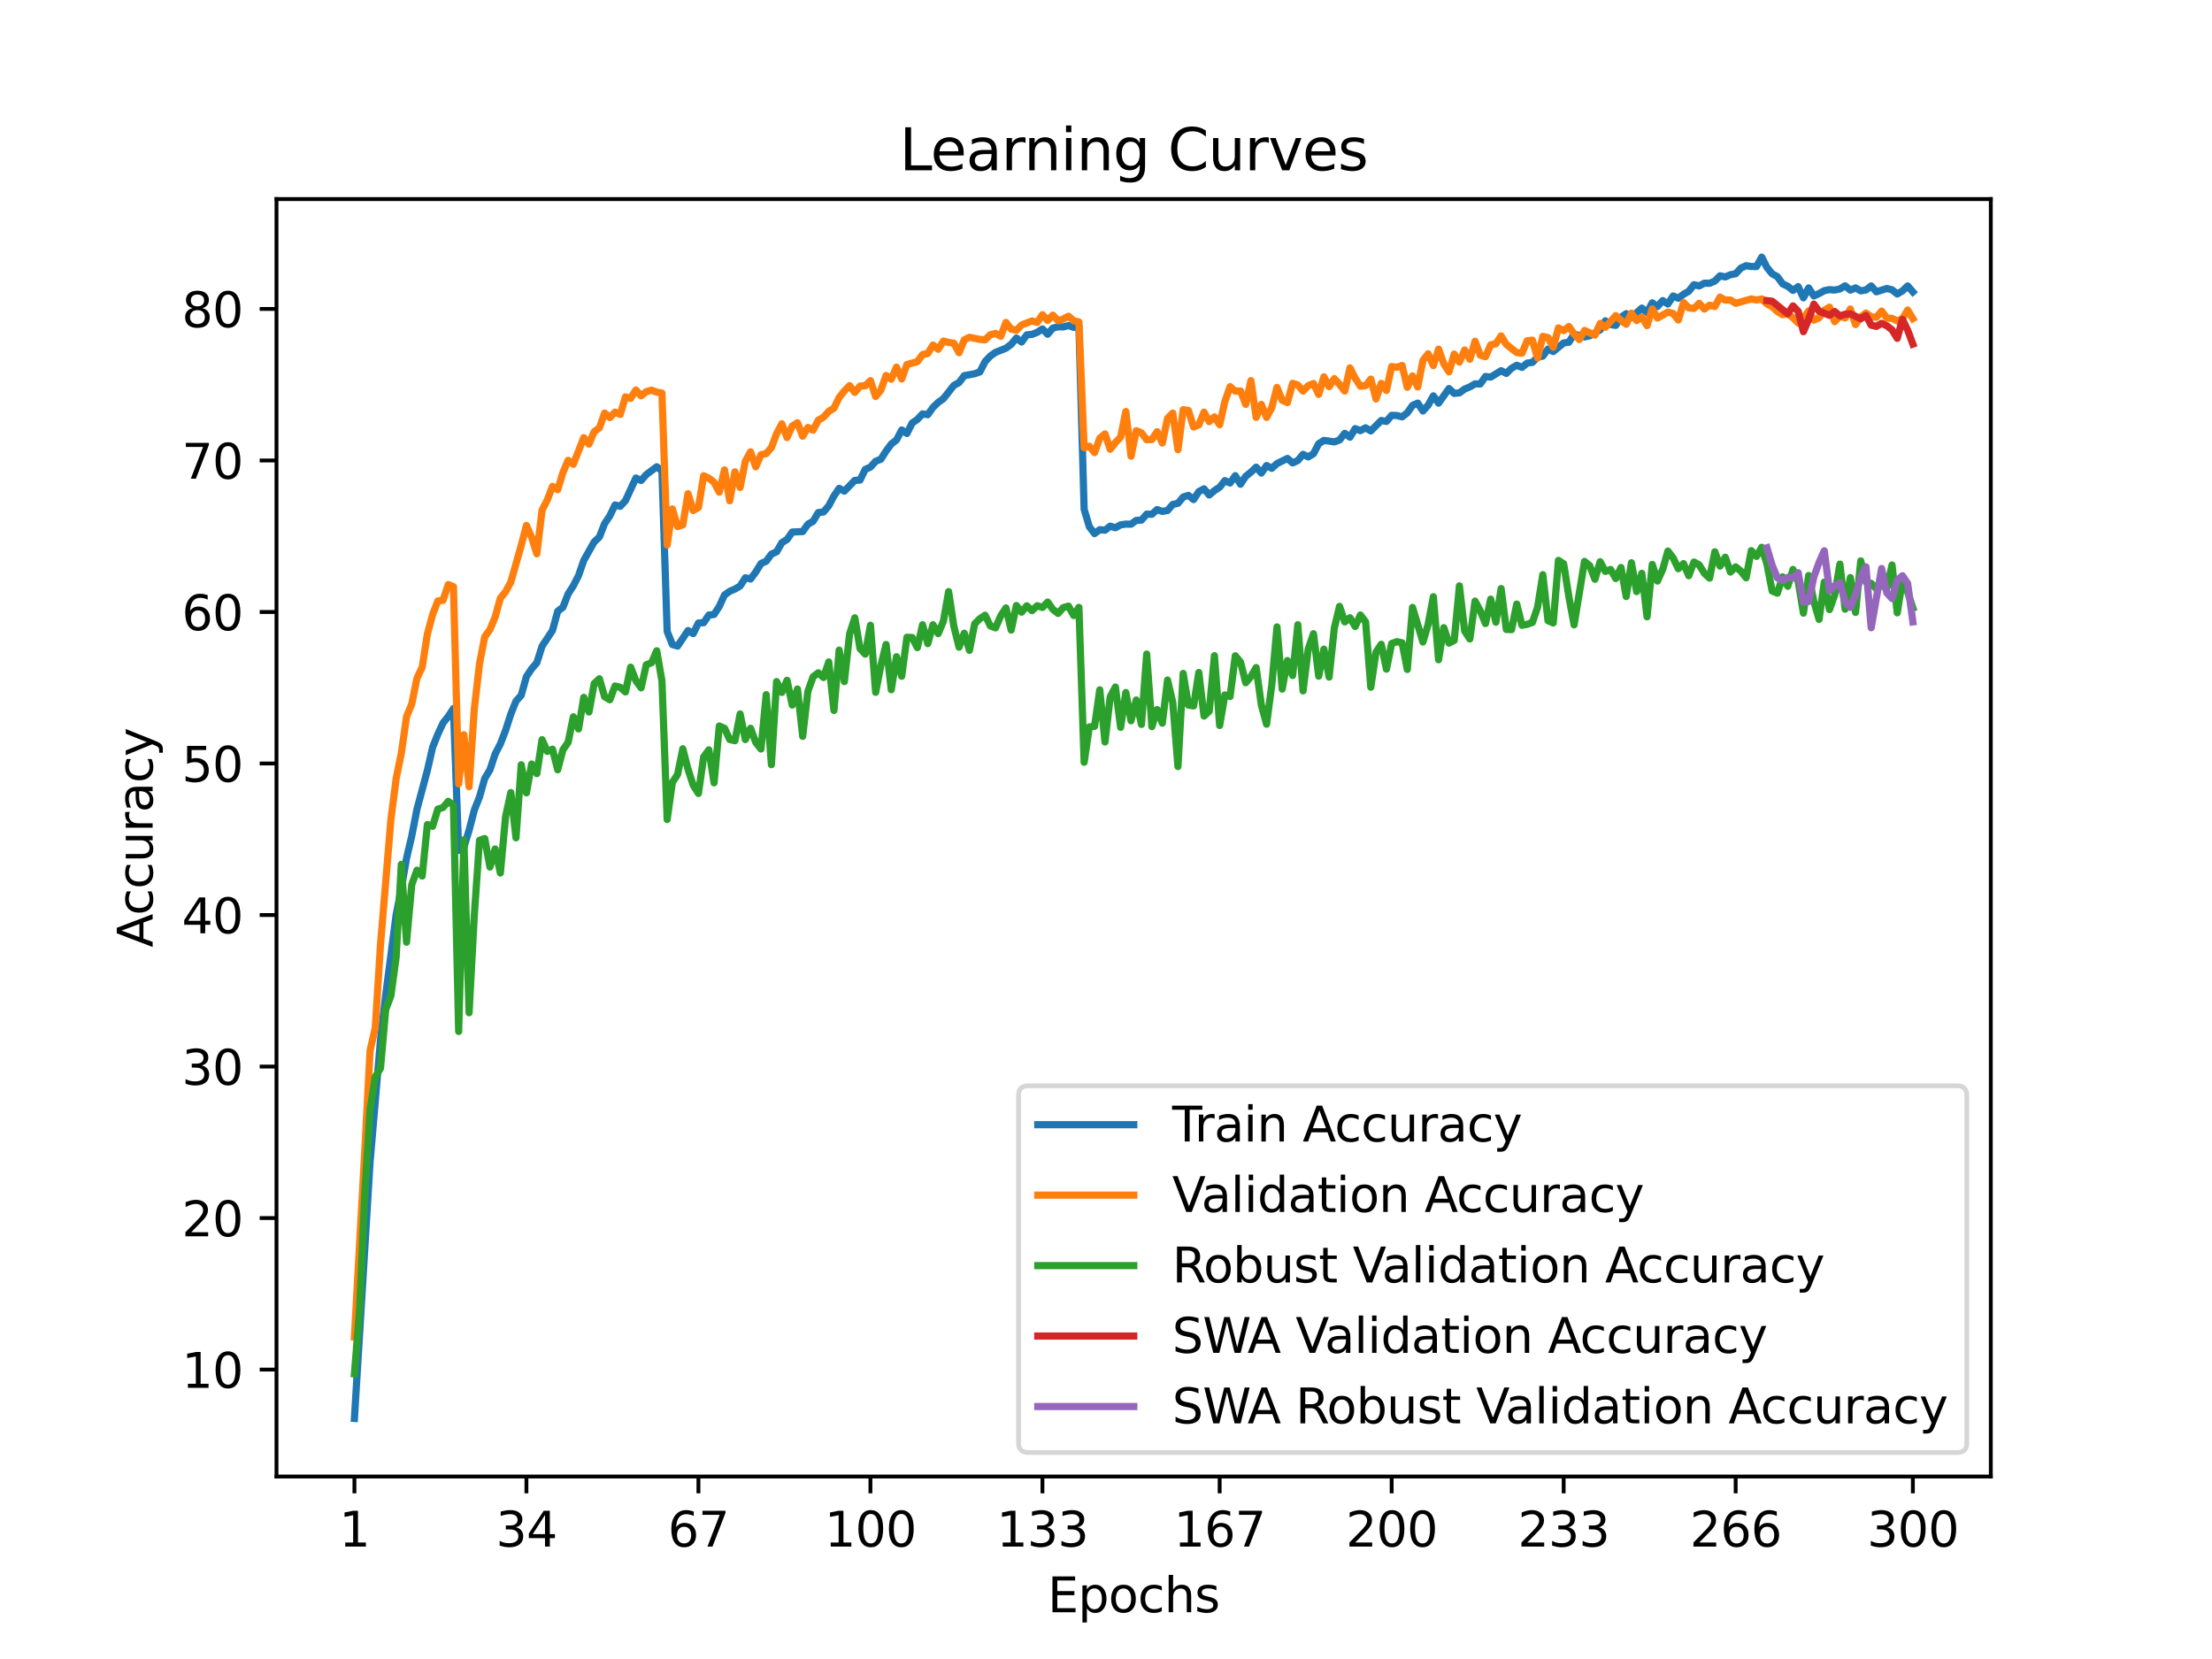 <?xml version="1.0" encoding="utf-8" standalone="no"?>
<!DOCTYPE svg PUBLIC "-//W3C//DTD SVG 1.1//EN"
  "http://www.w3.org/Graphics/SVG/1.1/DTD/svg11.dtd">
<svg xmlns:xlink="http://www.w3.org/1999/xlink" width="460.8pt" height="345.6pt" viewBox="0 0 460.8 345.6" xmlns="http://www.w3.org/2000/svg" version="1.1">
 <defs>
  <style type="text/css">*{stroke-linejoin: round; stroke-linecap: butt}</style>
 </defs>
 <g id="figure_1">
  <g id="patch_1">
   <path d="M 0 345.6 
L 460.8 345.6 
L 460.8 0 
L 0 0 
z
" style="fill: #ffffff"/>
  </g>
  <g id="axes_1">
   <g id="patch_2">
    <path d="M 57.6 307.584 
L 414.72 307.584 
L 414.72 41.472 
L 57.6 41.472 
z
" style="fill: #ffffff"/>
   </g>
   <g id="matplotlib.axis_1">
    <g id="xtick_1">
     <g id="line2d_1">
      <defs>
       <path id="m9f1d66fced" d="M 0 0 
L 0 3.5 
" style="stroke: #000000; stroke-width: 0.8"/>
      </defs>
      <g>
       <use xlink:href="#m9f1d66fced" x="73.833" y="307.584" style="stroke: #000000; stroke-width: 0.8"/>
      </g>
     </g>
     <g id="text_1">
      <!-- 1 -->
      <g transform="translate(70.651 322.182) scale(0.1 -0.1)">
       <defs>
        <path id="DejaVuSans-31" d="M 794 531 
L 1825 531 
L 1825 4091 
L 703 3866 
L 703 4441 
L 1819 4666 
L 2450 4666 
L 2450 531 
L 3481 531 
L 3481 0 
L 794 0 
L 794 531 
z
" transform="scale(0.016)"/>
       </defs>
       <use xlink:href="#DejaVuSans-31"/>
      </g>
     </g>
    </g>
    <g id="xtick_2">
     <g id="line2d_2">
      <g>
       <use xlink:href="#m9f1d66fced" x="109.664" y="307.584" style="stroke: #000000; stroke-width: 0.8"/>
      </g>
     </g>
     <g id="text_2">
      <!-- 34 -->
      <g transform="translate(103.302 322.182) scale(0.1 -0.1)">
       <defs>
        <path id="DejaVuSans-33" d="M 2597 2516 
Q 3050 2419 3304 2112 
Q 3559 1806 3559 1356 
Q 3559 666 3084 287 
Q 2609 -91 1734 -91 
Q 1441 -91 1130 -33 
Q 819 25 488 141 
L 488 750 
Q 750 597 1062 519 
Q 1375 441 1716 441 
Q 2309 441 2620 675 
Q 2931 909 2931 1356 
Q 2931 1769 2642 2001 
Q 2353 2234 1838 2234 
L 1294 2234 
L 1294 2753 
L 1863 2753 
Q 2328 2753 2575 2939 
Q 2822 3125 2822 3475 
Q 2822 3834 2567 4026 
Q 2313 4219 1838 4219 
Q 1578 4219 1281 4162 
Q 984 4106 628 3988 
L 628 4550 
Q 988 4650 1302 4700 
Q 1616 4750 1894 4750 
Q 2613 4750 3031 4423 
Q 3450 4097 3450 3541 
Q 3450 3153 3228 2886 
Q 3006 2619 2597 2516 
z
" transform="scale(0.016)"/>
        <path id="DejaVuSans-34" d="M 2419 4116 
L 825 1625 
L 2419 1625 
L 2419 4116 
z
M 2253 4666 
L 3047 4666 
L 3047 1625 
L 3713 1625 
L 3713 1100 
L 3047 1100 
L 3047 0 
L 2419 0 
L 2419 1100 
L 313 1100 
L 313 1709 
L 2253 4666 
z
" transform="scale(0.016)"/>
       </defs>
       <use xlink:href="#DejaVuSans-33"/>
       <use xlink:href="#DejaVuSans-34" x="63.623"/>
      </g>
     </g>
    </g>
    <g id="xtick_3">
     <g id="line2d_3">
      <g>
       <use xlink:href="#m9f1d66fced" x="145.496" y="307.584" style="stroke: #000000; stroke-width: 0.8"/>
      </g>
     </g>
     <g id="text_3">
      <!-- 67 -->
      <g transform="translate(139.133 322.182) scale(0.1 -0.1)">
       <defs>
        <path id="DejaVuSans-36" d="M 2113 2584 
Q 1688 2584 1439 2293 
Q 1191 2003 1191 1497 
Q 1191 994 1439 701 
Q 1688 409 2113 409 
Q 2538 409 2786 701 
Q 3034 994 3034 1497 
Q 3034 2003 2786 2293 
Q 2538 2584 2113 2584 
z
M 3366 4563 
L 3366 3988 
Q 3128 4100 2886 4159 
Q 2644 4219 2406 4219 
Q 1781 4219 1451 3797 
Q 1122 3375 1075 2522 
Q 1259 2794 1537 2939 
Q 1816 3084 2150 3084 
Q 2853 3084 3261 2657 
Q 3669 2231 3669 1497 
Q 3669 778 3244 343 
Q 2819 -91 2113 -91 
Q 1303 -91 875 529 
Q 447 1150 447 2328 
Q 447 3434 972 4092 
Q 1497 4750 2381 4750 
Q 2619 4750 2861 4703 
Q 3103 4656 3366 4563 
z
" transform="scale(0.016)"/>
        <path id="DejaVuSans-37" d="M 525 4666 
L 3525 4666 
L 3525 4397 
L 1831 0 
L 1172 0 
L 2766 4134 
L 525 4134 
L 525 4666 
z
" transform="scale(0.016)"/>
       </defs>
       <use xlink:href="#DejaVuSans-36"/>
       <use xlink:href="#DejaVuSans-37" x="63.623"/>
      </g>
     </g>
    </g>
    <g id="xtick_4">
     <g id="line2d_4">
      <g>
       <use xlink:href="#m9f1d66fced" x="181.327" y="307.584" style="stroke: #000000; stroke-width: 0.8"/>
      </g>
     </g>
     <g id="text_4">
      <!-- 100 -->
      <g transform="translate(171.783 322.182) scale(0.1 -0.1)">
       <defs>
        <path id="DejaVuSans-30" d="M 2034 4250 
Q 1547 4250 1301 3770 
Q 1056 3291 1056 2328 
Q 1056 1369 1301 889 
Q 1547 409 2034 409 
Q 2525 409 2770 889 
Q 3016 1369 3016 2328 
Q 3016 3291 2770 3770 
Q 2525 4250 2034 4250 
z
M 2034 4750 
Q 2819 4750 3233 4129 
Q 3647 3509 3647 2328 
Q 3647 1150 3233 529 
Q 2819 -91 2034 -91 
Q 1250 -91 836 529 
Q 422 1150 422 2328 
Q 422 3509 836 4129 
Q 1250 4750 2034 4750 
z
" transform="scale(0.016)"/>
       </defs>
       <use xlink:href="#DejaVuSans-31"/>
       <use xlink:href="#DejaVuSans-30" x="63.623"/>
       <use xlink:href="#DejaVuSans-30" x="127.246"/>
      </g>
     </g>
    </g>
    <g id="xtick_5">
     <g id="line2d_5">
      <g>
       <use xlink:href="#m9f1d66fced" x="217.158" y="307.584" style="stroke: #000000; stroke-width: 0.8"/>
      </g>
     </g>
     <g id="text_5">
      <!-- 133 -->
      <g transform="translate(207.615 322.182) scale(0.1 -0.1)">
       <use xlink:href="#DejaVuSans-31"/>
       <use xlink:href="#DejaVuSans-33" x="63.623"/>
       <use xlink:href="#DejaVuSans-33" x="127.246"/>
      </g>
     </g>
    </g>
    <g id="xtick_6">
     <g id="line2d_6">
      <g>
       <use xlink:href="#m9f1d66fced" x="254.076" y="307.584" style="stroke: #000000; stroke-width: 0.8"/>
      </g>
     </g>
     <g id="text_6">
      <!-- 167 -->
      <g transform="translate(244.532 322.182) scale(0.1 -0.1)">
       <use xlink:href="#DejaVuSans-31"/>
       <use xlink:href="#DejaVuSans-36" x="63.623"/>
       <use xlink:href="#DejaVuSans-37" x="127.246"/>
      </g>
     </g>
    </g>
    <g id="xtick_7">
     <g id="line2d_7">
      <g>
       <use xlink:href="#m9f1d66fced" x="289.907" y="307.584" style="stroke: #000000; stroke-width: 0.8"/>
      </g>
     </g>
     <g id="text_7">
      <!-- 200 -->
      <g transform="translate(280.363 322.182) scale(0.1 -0.1)">
       <defs>
        <path id="DejaVuSans-32" d="M 1228 531 
L 3431 531 
L 3431 0 
L 469 0 
L 469 531 
Q 828 903 1448 1529 
Q 2069 2156 2228 2338 
Q 2531 2678 2651 2914 
Q 2772 3150 2772 3378 
Q 2772 3750 2511 3984 
Q 2250 4219 1831 4219 
Q 1534 4219 1204 4116 
Q 875 4013 500 3803 
L 500 4441 
Q 881 4594 1212 4672 
Q 1544 4750 1819 4750 
Q 2544 4750 2975 4387 
Q 3406 4025 3406 3419 
Q 3406 3131 3298 2873 
Q 3191 2616 2906 2266 
Q 2828 2175 2409 1742 
Q 1991 1309 1228 531 
z
" transform="scale(0.016)"/>
       </defs>
       <use xlink:href="#DejaVuSans-32"/>
       <use xlink:href="#DejaVuSans-30" x="63.623"/>
       <use xlink:href="#DejaVuSans-30" x="127.246"/>
      </g>
     </g>
    </g>
    <g id="xtick_8">
     <g id="line2d_8">
      <g>
       <use xlink:href="#m9f1d66fced" x="325.739" y="307.584" style="stroke: #000000; stroke-width: 0.8"/>
      </g>
     </g>
     <g id="text_8">
      <!-- 233 -->
      <g transform="translate(316.195 322.182) scale(0.1 -0.1)">
       <use xlink:href="#DejaVuSans-32"/>
       <use xlink:href="#DejaVuSans-33" x="63.623"/>
       <use xlink:href="#DejaVuSans-33" x="127.246"/>
      </g>
     </g>
    </g>
    <g id="xtick_9">
     <g id="line2d_9">
      <g>
       <use xlink:href="#m9f1d66fced" x="361.57" y="307.584" style="stroke: #000000; stroke-width: 0.8"/>
      </g>
     </g>
     <g id="text_9">
      <!-- 266 -->
      <g transform="translate(352.026 322.182) scale(0.1 -0.1)">
       <use xlink:href="#DejaVuSans-32"/>
       <use xlink:href="#DejaVuSans-36" x="63.623"/>
       <use xlink:href="#DejaVuSans-36" x="127.246"/>
      </g>
     </g>
    </g>
    <g id="xtick_10">
     <g id="line2d_10">
      <g>
       <use xlink:href="#m9f1d66fced" x="398.487" y="307.584" style="stroke: #000000; stroke-width: 0.8"/>
      </g>
     </g>
     <g id="text_10">
      <!-- 300 -->
      <g transform="translate(388.944 322.182) scale(0.1 -0.1)">
       <use xlink:href="#DejaVuSans-33"/>
       <use xlink:href="#DejaVuSans-30" x="63.623"/>
       <use xlink:href="#DejaVuSans-30" x="127.246"/>
      </g>
     </g>
    </g>
    <g id="text_11">
     <!-- Epochs -->
     <g transform="translate(218.244 335.861) scale(0.1 -0.1)">
      <defs>
       <path id="DejaVuSans-45" d="M 628 4666 
L 3578 4666 
L 3578 4134 
L 1259 4134 
L 1259 2753 
L 3481 2753 
L 3481 2222 
L 1259 2222 
L 1259 531 
L 3634 531 
L 3634 0 
L 628 0 
L 628 4666 
z
" transform="scale(0.016)"/>
       <path id="DejaVuSans-70" d="M 1159 525 
L 1159 -1331 
L 581 -1331 
L 581 3500 
L 1159 3500 
L 1159 2969 
Q 1341 3281 1617 3432 
Q 1894 3584 2278 3584 
Q 2916 3584 3314 3078 
Q 3713 2572 3713 1747 
Q 3713 922 3314 415 
Q 2916 -91 2278 -91 
Q 1894 -91 1617 61 
Q 1341 213 1159 525 
z
M 3116 1747 
Q 3116 2381 2855 2742 
Q 2594 3103 2138 3103 
Q 1681 3103 1420 2742 
Q 1159 2381 1159 1747 
Q 1159 1113 1420 752 
Q 1681 391 2138 391 
Q 2594 391 2855 752 
Q 3116 1113 3116 1747 
z
" transform="scale(0.016)"/>
       <path id="DejaVuSans-6f" d="M 1959 3097 
Q 1497 3097 1228 2736 
Q 959 2375 959 1747 
Q 959 1119 1226 758 
Q 1494 397 1959 397 
Q 2419 397 2687 759 
Q 2956 1122 2956 1747 
Q 2956 2369 2687 2733 
Q 2419 3097 1959 3097 
z
M 1959 3584 
Q 2709 3584 3137 3096 
Q 3566 2609 3566 1747 
Q 3566 888 3137 398 
Q 2709 -91 1959 -91 
Q 1206 -91 779 398 
Q 353 888 353 1747 
Q 353 2609 779 3096 
Q 1206 3584 1959 3584 
z
" transform="scale(0.016)"/>
       <path id="DejaVuSans-63" d="M 3122 3366 
L 3122 2828 
Q 2878 2963 2633 3030 
Q 2388 3097 2138 3097 
Q 1578 3097 1268 2742 
Q 959 2388 959 1747 
Q 959 1106 1268 751 
Q 1578 397 2138 397 
Q 2388 397 2633 464 
Q 2878 531 3122 666 
L 3122 134 
Q 2881 22 2623 -34 
Q 2366 -91 2075 -91 
Q 1284 -91 818 406 
Q 353 903 353 1747 
Q 353 2603 823 3093 
Q 1294 3584 2113 3584 
Q 2378 3584 2631 3529 
Q 2884 3475 3122 3366 
z
" transform="scale(0.016)"/>
       <path id="DejaVuSans-68" d="M 3513 2113 
L 3513 0 
L 2938 0 
L 2938 2094 
Q 2938 2591 2744 2837 
Q 2550 3084 2163 3084 
Q 1697 3084 1428 2787 
Q 1159 2491 1159 1978 
L 1159 0 
L 581 0 
L 581 4863 
L 1159 4863 
L 1159 2956 
Q 1366 3272 1645 3428 
Q 1925 3584 2291 3584 
Q 2894 3584 3203 3211 
Q 3513 2838 3513 2113 
z
" transform="scale(0.016)"/>
       <path id="DejaVuSans-73" d="M 2834 3397 
L 2834 2853 
Q 2591 2978 2328 3040 
Q 2066 3103 1784 3103 
Q 1356 3103 1142 2972 
Q 928 2841 928 2578 
Q 928 2378 1081 2264 
Q 1234 2150 1697 2047 
L 1894 2003 
Q 2506 1872 2764 1633 
Q 3022 1394 3022 966 
Q 3022 478 2636 193 
Q 2250 -91 1575 -91 
Q 1294 -91 989 -36 
Q 684 19 347 128 
L 347 722 
Q 666 556 975 473 
Q 1284 391 1588 391 
Q 1994 391 2212 530 
Q 2431 669 2431 922 
Q 2431 1156 2273 1281 
Q 2116 1406 1581 1522 
L 1381 1569 
Q 847 1681 609 1914 
Q 372 2147 372 2553 
Q 372 3047 722 3315 
Q 1072 3584 1716 3584 
Q 2034 3584 2315 3537 
Q 2597 3491 2834 3397 
z
" transform="scale(0.016)"/>
      </defs>
      <use xlink:href="#DejaVuSans-45"/>
      <use xlink:href="#DejaVuSans-70" x="63.184"/>
      <use xlink:href="#DejaVuSans-6f" x="126.66"/>
      <use xlink:href="#DejaVuSans-63" x="187.842"/>
      <use xlink:href="#DejaVuSans-68" x="242.822"/>
      <use xlink:href="#DejaVuSans-73" x="306.201"/>
     </g>
    </g>
   </g>
   <g id="matplotlib.axis_2">
    <g id="ytick_1">
     <g id="line2d_11">
      <defs>
       <path id="m2945e11fb6" d="M 0 0 
L -3.5 0 
" style="stroke: #000000; stroke-width: 0.8"/>
      </defs>
      <g>
       <use xlink:href="#m2945e11fb6" x="57.6" y="285.31" style="stroke: #000000; stroke-width: 0.8"/>
      </g>
     </g>
     <g id="text_12">
      <!-- 10 -->
      <g transform="translate(37.875 289.109) scale(0.1 -0.1)">
       <use xlink:href="#DejaVuSans-31"/>
       <use xlink:href="#DejaVuSans-30" x="63.623"/>
      </g>
     </g>
    </g>
    <g id="ytick_2">
     <g id="line2d_12">
      <g>
       <use xlink:href="#m2945e11fb6" x="57.6" y="253.746" style="stroke: #000000; stroke-width: 0.8"/>
      </g>
     </g>
     <g id="text_13">
      <!-- 20 -->
      <g transform="translate(37.875 257.545) scale(0.1 -0.1)">
       <use xlink:href="#DejaVuSans-32"/>
       <use xlink:href="#DejaVuSans-30" x="63.623"/>
      </g>
     </g>
    </g>
    <g id="ytick_3">
     <g id="line2d_13">
      <g>
       <use xlink:href="#m2945e11fb6" x="57.6" y="222.181" style="stroke: #000000; stroke-width: 0.8"/>
      </g>
     </g>
     <g id="text_14">
      <!-- 30 -->
      <g transform="translate(37.875 225.981) scale(0.1 -0.1)">
       <use xlink:href="#DejaVuSans-33"/>
       <use xlink:href="#DejaVuSans-30" x="63.623"/>
      </g>
     </g>
    </g>
    <g id="ytick_4">
     <g id="line2d_14">
      <g>
       <use xlink:href="#m2945e11fb6" x="57.6" y="190.617" style="stroke: #000000; stroke-width: 0.8"/>
      </g>
     </g>
     <g id="text_15">
      <!-- 40 -->
      <g transform="translate(37.875 194.416) scale(0.1 -0.1)">
       <use xlink:href="#DejaVuSans-34"/>
       <use xlink:href="#DejaVuSans-30" x="63.623"/>
      </g>
     </g>
    </g>
    <g id="ytick_5">
     <g id="line2d_15">
      <g>
       <use xlink:href="#m2945e11fb6" x="57.6" y="159.053" style="stroke: #000000; stroke-width: 0.8"/>
      </g>
     </g>
     <g id="text_16">
      <!-- 50 -->
      <g transform="translate(37.875 162.852) scale(0.1 -0.1)">
       <defs>
        <path id="DejaVuSans-35" d="M 691 4666 
L 3169 4666 
L 3169 4134 
L 1269 4134 
L 1269 2991 
Q 1406 3038 1543 3061 
Q 1681 3084 1819 3084 
Q 2600 3084 3056 2656 
Q 3513 2228 3513 1497 
Q 3513 744 3044 326 
Q 2575 -91 1722 -91 
Q 1428 -91 1123 -41 
Q 819 9 494 109 
L 494 744 
Q 775 591 1075 516 
Q 1375 441 1709 441 
Q 2250 441 2565 725 
Q 2881 1009 2881 1497 
Q 2881 1984 2565 2268 
Q 2250 2553 1709 2553 
Q 1456 2553 1204 2497 
Q 953 2441 691 2322 
L 691 4666 
z
" transform="scale(0.016)"/>
       </defs>
       <use xlink:href="#DejaVuSans-35"/>
       <use xlink:href="#DejaVuSans-30" x="63.623"/>
      </g>
     </g>
    </g>
    <g id="ytick_6">
     <g id="line2d_16">
      <g>
       <use xlink:href="#m2945e11fb6" x="57.6" y="127.488" style="stroke: #000000; stroke-width: 0.8"/>
      </g>
     </g>
     <g id="text_17">
      <!-- 60 -->
      <g transform="translate(37.875 131.287) scale(0.1 -0.1)">
       <use xlink:href="#DejaVuSans-36"/>
       <use xlink:href="#DejaVuSans-30" x="63.623"/>
      </g>
     </g>
    </g>
    <g id="ytick_7">
     <g id="line2d_17">
      <g>
       <use xlink:href="#m2945e11fb6" x="57.6" y="95.924" style="stroke: #000000; stroke-width: 0.8"/>
      </g>
     </g>
     <g id="text_18">
      <!-- 70 -->
      <g transform="translate(37.875 99.723) scale(0.1 -0.1)">
       <use xlink:href="#DejaVuSans-37"/>
       <use xlink:href="#DejaVuSans-30" x="63.623"/>
      </g>
     </g>
    </g>
    <g id="ytick_8">
     <g id="line2d_18">
      <g>
       <use xlink:href="#m2945e11fb6" x="57.6" y="64.359" style="stroke: #000000; stroke-width: 0.8"/>
      </g>
     </g>
     <g id="text_19">
      <!-- 80 -->
      <g transform="translate(37.875 68.159) scale(0.1 -0.1)">
       <defs>
        <path id="DejaVuSans-38" d="M 2034 2216 
Q 1584 2216 1326 1975 
Q 1069 1734 1069 1313 
Q 1069 891 1326 650 
Q 1584 409 2034 409 
Q 2484 409 2743 651 
Q 3003 894 3003 1313 
Q 3003 1734 2745 1975 
Q 2488 2216 2034 2216 
z
M 1403 2484 
Q 997 2584 770 2862 
Q 544 3141 544 3541 
Q 544 4100 942 4425 
Q 1341 4750 2034 4750 
Q 2731 4750 3128 4425 
Q 3525 4100 3525 3541 
Q 3525 3141 3298 2862 
Q 3072 2584 2669 2484 
Q 3125 2378 3379 2068 
Q 3634 1759 3634 1313 
Q 3634 634 3220 271 
Q 2806 -91 2034 -91 
Q 1263 -91 848 271 
Q 434 634 434 1313 
Q 434 1759 690 2068 
Q 947 2378 1403 2484 
z
M 1172 3481 
Q 1172 3119 1398 2916 
Q 1625 2713 2034 2713 
Q 2441 2713 2670 2916 
Q 2900 3119 2900 3481 
Q 2900 3844 2670 4047 
Q 2441 4250 2034 4250 
Q 1625 4250 1398 4047 
Q 1172 3844 1172 3481 
z
" transform="scale(0.016)"/>
       </defs>
       <use xlink:href="#DejaVuSans-38"/>
       <use xlink:href="#DejaVuSans-30" x="63.623"/>
      </g>
     </g>
    </g>
    <g id="text_20">
     <!-- Accuracy -->
     <g transform="translate(31.795 197.356) rotate(-90) scale(0.1 -0.1)">
      <defs>
       <path id="DejaVuSans-41" d="M 2188 4044 
L 1331 1722 
L 3047 1722 
L 2188 4044 
z
M 1831 4666 
L 2547 4666 
L 4325 0 
L 3669 0 
L 3244 1197 
L 1141 1197 
L 716 0 
L 50 0 
L 1831 4666 
z
" transform="scale(0.016)"/>
       <path id="DejaVuSans-75" d="M 544 1381 
L 544 3500 
L 1119 3500 
L 1119 1403 
Q 1119 906 1312 657 
Q 1506 409 1894 409 
Q 2359 409 2629 706 
Q 2900 1003 2900 1516 
L 2900 3500 
L 3475 3500 
L 3475 0 
L 2900 0 
L 2900 538 
Q 2691 219 2414 64 
Q 2138 -91 1772 -91 
Q 1169 -91 856 284 
Q 544 659 544 1381 
z
M 1991 3584 
L 1991 3584 
z
" transform="scale(0.016)"/>
       <path id="DejaVuSans-72" d="M 2631 2963 
Q 2534 3019 2420 3045 
Q 2306 3072 2169 3072 
Q 1681 3072 1420 2755 
Q 1159 2438 1159 1844 
L 1159 0 
L 581 0 
L 581 3500 
L 1159 3500 
L 1159 2956 
Q 1341 3275 1631 3429 
Q 1922 3584 2338 3584 
Q 2397 3584 2469 3576 
Q 2541 3569 2628 3553 
L 2631 2963 
z
" transform="scale(0.016)"/>
       <path id="DejaVuSans-61" d="M 2194 1759 
Q 1497 1759 1228 1600 
Q 959 1441 959 1056 
Q 959 750 1161 570 
Q 1363 391 1709 391 
Q 2188 391 2477 730 
Q 2766 1069 2766 1631 
L 2766 1759 
L 2194 1759 
z
M 3341 1997 
L 3341 0 
L 2766 0 
L 2766 531 
Q 2569 213 2275 61 
Q 1981 -91 1556 -91 
Q 1019 -91 701 211 
Q 384 513 384 1019 
Q 384 1609 779 1909 
Q 1175 2209 1959 2209 
L 2766 2209 
L 2766 2266 
Q 2766 2663 2505 2880 
Q 2244 3097 1772 3097 
Q 1472 3097 1187 3025 
Q 903 2953 641 2809 
L 641 3341 
Q 956 3463 1253 3523 
Q 1550 3584 1831 3584 
Q 2591 3584 2966 3190 
Q 3341 2797 3341 1997 
z
" transform="scale(0.016)"/>
       <path id="DejaVuSans-79" d="M 2059 -325 
Q 1816 -950 1584 -1140 
Q 1353 -1331 966 -1331 
L 506 -1331 
L 506 -850 
L 844 -850 
Q 1081 -850 1212 -737 
Q 1344 -625 1503 -206 
L 1606 56 
L 191 3500 
L 800 3500 
L 1894 763 
L 2988 3500 
L 3597 3500 
L 2059 -325 
z
" transform="scale(0.016)"/>
      </defs>
      <use xlink:href="#DejaVuSans-41"/>
      <use xlink:href="#DejaVuSans-63" x="66.658"/>
      <use xlink:href="#DejaVuSans-63" x="121.639"/>
      <use xlink:href="#DejaVuSans-75" x="176.619"/>
      <use xlink:href="#DejaVuSans-72" x="239.998"/>
      <use xlink:href="#DejaVuSans-61" x="281.111"/>
      <use xlink:href="#DejaVuSans-63" x="342.391"/>
      <use xlink:href="#DejaVuSans-79" x="397.371"/>
     </g>
    </g>
   </g>
   <g id="line2d_19">
    <path d="M 73.833 295.488 
L 77.09 242.107 
L 79.262 216.71 
L 80.348 207.297 
L 82.519 190.617 
L 83.605 185.063 
L 84.691 178.782 
L 85.777 174.152 
L 86.862 168.585 
L 89.034 160.451 
L 90.12 155.687 
L 91.206 152.955 
L 92.291 150.614 
L 93.377 149.254 
L 94.463 147.591 
L 95.549 177.163 
L 96.635 176.473 
L 97.72 172.962 
L 98.806 168.756 
L 99.892 166.017 
L 100.978 162.177 
L 102.064 160.362 
L 103.149 157.073 
L 104.235 154.985 
L 105.321 152.151 
L 106.407 148.767 
L 107.493 146.054 
L 108.578 144.852 
L 109.664 140.943 
L 110.75 139.317 
L 111.836 138.058 
L 112.922 134.617 
L 115.093 131.34 
L 116.179 127.336 
L 117.265 126.514 
L 118.351 123.718 
L 119.436 122.036 
L 120.522 119.898 
L 121.608 116.747 
L 123.78 112.889 
L 124.865 111.864 
L 125.951 109.081 
L 127.037 107.455 
L 128.123 105.197 
L 129.209 105.475 
L 130.294 104.292 
L 132.466 99.58 
L 133.552 100.099 
L 134.638 98.865 
L 136.809 97.233 
L 137.895 98.055 
L 138.981 131.537 
L 140.067 134.269 
L 141.152 134.598 
L 143.324 131.359 
L 144.41 131.992 
L 145.496 129.778 
L 146.581 129.721 
L 147.667 128.121 
L 148.753 128.007 
L 149.839 126.331 
L 150.925 123.959 
L 152.01 123.18 
L 153.096 122.712 
L 154.182 122.074 
L 155.268 120.366 
L 156.354 120.619 
L 157.439 119.164 
L 158.525 117.399 
L 159.611 116.906 
L 160.697 115.444 
L 161.783 114.945 
L 162.868 113.06 
L 163.954 112.383 
L 165.04 110.833 
L 167.212 110.738 
L 168.297 109.207 
L 169.383 108.594 
L 170.469 106.772 
L 171.555 106.646 
L 172.641 105.361 
L 173.726 103.312 
L 174.812 101.731 
L 175.898 102.313 
L 178.07 100.073 
L 179.155 100.01 
L 180.241 97.79 
L 181.327 97.309 
L 182.413 96.095 
L 183.499 95.664 
L 184.584 93.963 
L 185.67 92.489 
L 186.756 91.66 
L 187.842 89.573 
L 188.928 90.3 
L 190.013 88.131 
L 191.099 87.378 
L 192.185 86.22 
L 193.271 86.391 
L 194.357 84.867 
L 195.442 83.829 
L 196.528 83.051 
L 198.7 80.293 
L 199.786 79.692 
L 200.871 78.257 
L 203.043 77.858 
L 204.129 77.466 
L 205.215 75.322 
L 206.3 74.17 
L 207.386 73.405 
L 209.558 72.538 
L 210.644 71.735 
L 211.729 70.419 
L 212.815 71.248 
L 213.901 69.749 
L 214.987 69.66 
L 216.073 69.23 
L 217.158 68.522 
L 218.244 69.629 
L 219.33 68.351 
L 220.416 68.079 
L 221.502 68.098 
L 222.587 67.819 
L 223.673 68.193 
L 224.759 68.053 
L 225.845 106.095 
L 226.931 109.745 
L 228.016 111.156 
L 229.102 110.34 
L 230.188 110.454 
L 231.274 109.606 
L 232.36 109.941 
L 233.445 109.334 
L 234.531 109.182 
L 235.617 109.195 
L 236.703 108.404 
L 237.789 108.347 
L 238.875 107.107 
L 239.96 107.133 
L 241.046 106.158 
L 242.132 106.532 
L 243.218 106.342 
L 244.304 105.083 
L 245.389 104.855 
L 246.475 103.54 
L 247.561 103.198 
L 248.647 104.071 
L 249.733 102.407 
L 250.818 101.838 
L 251.904 103.116 
L 252.99 102.199 
L 254.076 101.49 
L 255.162 100.124 
L 256.247 100.617 
L 257.333 99.093 
L 258.419 100.87 
L 259.505 99.226 
L 260.591 98.359 
L 261.676 97.315 
L 262.762 98.549 
L 263.848 96.98 
L 264.934 97.562 
L 266.02 96.575 
L 268.191 95.5 
L 269.277 96.436 
L 270.363 95.936 
L 271.449 94.646 
L 272.534 95.19 
L 273.62 94.519 
L 274.706 92.438 
L 275.792 91.743 
L 277.963 92.053 
L 279.049 91.66 
L 280.135 90.275 
L 281.221 91.072 
L 282.307 89.288 
L 283.392 89.712 
L 284.478 89.117 
L 285.564 89.769 
L 287.736 87.593 
L 288.821 87.789 
L 289.907 86.518 
L 290.993 86.556 
L 292.079 86.847 
L 293.165 86.005 
L 294.25 84.456 
L 295.336 83.975 
L 296.422 85.613 
L 297.508 84.411 
L 298.594 82.463 
L 299.679 83.981 
L 301.851 80.945 
L 302.937 81.951 
L 304.023 81.843 
L 305.108 81.046 
L 306.194 80.603 
L 307.28 79.964 
L 308.366 79.983 
L 309.452 78.434 
L 310.537 78.56 
L 312.709 77.219 
L 313.795 77.788 
L 314.881 76.713 
L 315.966 76.093 
L 317.052 76.536 
L 318.138 75.638 
L 319.224 75.492 
L 320.31 74.404 
L 321.395 74.189 
L 322.481 72.715 
L 323.567 73.234 
L 325.739 71.45 
L 326.824 71.292 
L 327.91 69.61 
L 330.082 70.192 
L 331.168 69.957 
L 333.339 68.724 
L 334.425 66.833 
L 335.511 67.617 
L 336.597 67.781 
L 337.682 66.086 
L 338.768 65.346 
L 339.854 66.124 
L 342.026 64.182 
L 343.111 65.093 
L 344.197 63.088 
L 345.283 63.853 
L 346.369 62.62 
L 347.455 63.328 
L 348.54 61.658 
L 349.626 62.126 
L 350.712 61.304 
L 351.798 60.672 
L 352.884 59.312 
L 353.969 59.571 
L 355.055 58.989 
L 356.141 59.021 
L 357.227 58.553 
L 358.313 57.452 
L 359.398 57.692 
L 360.484 57.23 
L 361.57 57.022 
L 362.656 55.845 
L 363.742 55.352 
L 364.827 55.516 
L 365.913 55.529 
L 366.999 53.568 
L 368.085 55.719 
L 369.171 57.034 
L 370.256 57.635 
L 371.342 59.128 
L 372.428 59.641 
L 373.514 60.501 
L 374.6 59.71 
L 375.685 62.044 
L 376.771 59.982 
L 377.857 61.646 
L 378.943 61.165 
L 380.029 60.545 
L 381.114 60.336 
L 382.2 60.425 
L 383.286 60.197 
L 384.372 59.539 
L 385.458 60.438 
L 386.543 59.976 
L 387.629 60.589 
L 388.715 60.406 
L 389.801 59.565 
L 390.887 60.785 
L 393.058 60.102 
L 394.144 60.368 
L 395.23 61.241 
L 396.316 60.602 
L 397.401 59.565 
L 398.487 60.811 
L 398.487 60.811 
" clip-path="url(#p24c6b52733)" style="fill: none; stroke: #1f77b4; stroke-width: 1.5; stroke-linecap: square"/>
   </g>
   <g id="line2d_20">
    <path d="M 73.833 278.524 
L 76.004 239.51 
L 77.09 218.899 
L 78.176 214.101 
L 79.262 196.804 
L 81.433 170.7 
L 82.519 162.241 
L 83.605 156.875 
L 84.691 149.299 
L 85.777 146.648 
L 86.862 141.282 
L 87.948 138.978 
L 89.034 132.065 
L 90.12 128.025 
L 91.206 125.184 
L 92.291 125.058 
L 93.377 121.775 
L 94.463 122.217 
L 95.549 163.282 
L 96.635 153.055 
L 97.72 163.882 
L 98.806 147.689 
L 99.892 138.252 
L 100.978 132.665 
L 102.064 131.15 
L 103.149 128.53 
L 104.235 124.616 
L 105.321 123.259 
L 106.407 121.27 
L 108.578 113.631 
L 109.664 109.465 
L 110.75 111.927 
L 111.836 115.367 
L 112.922 106.277 
L 114.007 104.162 
L 115.093 101.321 
L 116.179 102.016 
L 117.265 98.449 
L 118.351 95.892 
L 119.436 96.713 
L 121.608 91.158 
L 122.694 92.515 
L 123.78 89.927 
L 124.865 89.137 
L 125.951 86.044 
L 127.037 86.991 
L 128.123 85.855 
L 129.209 86.328 
L 130.294 82.667 
L 131.38 82.982 
L 132.466 81.246 
L 133.552 82.446 
L 134.638 81.594 
L 135.723 81.278 
L 136.809 81.688 
L 137.895 81.878 
L 138.981 113.537 
L 140.067 106.024 
L 141.152 109.686 
L 142.238 109.339 
L 143.324 102.836 
L 144.41 106.34 
L 145.496 105.709 
L 146.581 99.112 
L 147.667 99.617 
L 148.753 100.469 
L 149.839 102.521 
L 150.925 97.881 
L 152.01 104.32 
L 153.096 98.291 
L 154.182 101.542 
L 155.268 96.082 
L 156.354 94.125 
L 157.439 97.249 
L 158.525 94.724 
L 159.611 94.503 
L 160.697 93.241 
L 161.783 90.337 
L 162.868 88.285 
L 163.954 91.158 
L 165.04 88.759 
L 166.126 88.064 
L 167.212 90.873 
L 168.297 89.043 
L 169.383 89.611 
L 170.469 87.528 
L 171.555 86.896 
L 172.641 85.697 
L 173.726 85.034 
L 174.812 82.793 
L 175.898 81.436 
L 176.984 80.331 
L 178.07 81.751 
L 179.155 80.426 
L 180.241 80.363 
L 181.327 79.289 
L 182.413 82.604 
L 183.499 81.278 
L 184.584 78.216 
L 185.67 79.005 
L 186.756 76.48 
L 187.842 78.942 
L 188.928 75.943 
L 191.099 75.344 
L 192.185 73.86 
L 193.271 73.639 
L 194.357 71.872 
L 195.442 72.755 
L 196.528 71.051 
L 197.614 71.335 
L 198.7 71.493 
L 199.786 73.481 
L 200.871 70.798 
L 201.957 70.262 
L 204.129 70.704 
L 205.215 70.798 
L 206.3 69.725 
L 207.386 69.473 
L 208.472 70.041 
L 209.558 67.169 
L 210.644 68.557 
L 211.729 68.81 
L 212.815 67.705 
L 214.987 66.853 
L 216.073 67.169 
L 217.158 65.559 
L 218.244 66.758 
L 219.33 65.653 
L 220.416 66.821 
L 221.502 66.443 
L 222.587 65.874 
L 223.673 66.821 
L 224.759 67.074 
L 225.845 93.272 
L 226.931 92.957 
L 228.016 94.282 
L 229.102 91.284 
L 230.188 90.4 
L 231.274 93.588 
L 232.36 92.199 
L 233.445 91.063 
L 234.531 85.728 
L 235.617 95.04 
L 236.703 89.706 
L 237.789 90.179 
L 238.875 91.599 
L 239.96 91.568 
L 241.046 89.927 
L 242.132 92.294 
L 243.218 87.149 
L 244.304 86.044 
L 245.389 93.683 
L 246.475 85.35 
L 247.561 85.508 
L 248.647 88.948 
L 249.733 88.506 
L 250.818 85.855 
L 251.904 87.843 
L 252.99 86.833 
L 254.076 88.475 
L 255.162 83.645 
L 256.247 80.552 
L 257.333 81.499 
L 258.419 81.436 
L 259.505 84.245 
L 260.591 79.289 
L 261.676 86.959 
L 262.762 84.245 
L 263.848 86.959 
L 264.934 84.908 
L 266.02 80.71 
L 267.105 83.393 
L 268.191 83.866 
L 269.277 79.857 
L 270.363 80.205 
L 271.449 81.467 
L 272.534 80.331 
L 273.62 79.889 
L 274.706 82.162 
L 275.792 78.5 
L 276.878 80.552 
L 277.963 78.879 
L 279.049 80.078 
L 280.135 81.467 
L 281.221 76.638 
L 282.307 78.784 
L 283.392 80.457 
L 284.478 80.331 
L 285.564 78.974 
L 286.65 83.109 
L 287.736 79.857 
L 288.821 81.341 
L 289.907 76.354 
L 290.993 76.512 
L 292.079 76.133 
L 293.165 80.678 
L 294.25 78.311 
L 295.336 80.615 
L 296.422 75.091 
L 297.508 73.702 
L 298.594 76.164 
L 299.679 72.724 
L 300.765 75.786 
L 301.851 77.459 
L 302.937 73.766 
L 304.023 75.438 
L 305.108 72.913 
L 306.194 74.839 
L 307.28 71.083 
L 308.366 73.987 
L 309.452 74.302 
L 310.537 71.84 
L 311.623 71.619 
L 312.709 69.978 
L 313.795 71.745 
L 315.966 73.45 
L 317.052 73.576 
L 318.138 70.988 
L 319.224 70.862 
L 320.31 74.586 
L 321.395 70.073 
L 322.481 70.325 
L 323.567 72.314 
L 324.653 68.305 
L 325.739 68.873 
L 326.824 68.021 
L 327.91 69.567 
L 328.996 70.735 
L 330.082 68.842 
L 332.253 69.82 
L 333.339 67.39 
L 334.425 68.179 
L 336.597 65.748 
L 337.682 66.727 
L 338.768 67.547 
L 339.854 65.243 
L 340.94 66.79 
L 342.026 66.032 
L 343.111 67.831 
L 344.197 64.359 
L 345.283 66.253 
L 347.455 65.022 
L 348.54 65.306 
L 349.626 66.664 
L 350.712 63.034 
L 351.798 64.138 
L 352.884 64.265 
L 353.969 63.191 
L 355.055 64.391 
L 356.141 63.57 
L 357.227 63.854 
L 358.313 61.897 
L 359.398 62.529 
L 360.484 62.497 
L 361.57 63.191 
L 364.827 62.276 
L 365.913 62.497 
L 366.999 62.276 
L 368.085 63.318 
L 369.171 63.886 
L 370.256 64.896 
L 371.342 65.559 
L 372.428 65.401 
L 373.514 66.19 
L 374.6 67.295 
L 375.685 66.348 
L 376.771 64.77 
L 377.857 66.695 
L 378.943 66.19 
L 380.029 64.643 
L 381.114 63.981 
L 382.2 67.011 
L 383.286 65.874 
L 384.372 66.222 
L 385.458 64.359 
L 386.543 67.61 
L 387.629 66.032 
L 388.715 65.212 
L 389.801 66.001 
L 390.887 66.095 
L 391.972 64.801 
L 393.058 66.253 
L 394.144 66.316 
L 395.23 66.853 
L 396.316 66.411 
L 397.401 64.58 
L 398.487 66.379 
L 398.487 66.379 
" clip-path="url(#p24c6b52733)" style="fill: none; stroke: #ff7f0e; stroke-width: 1.5; stroke-linecap: square"/>
   </g>
   <g id="line2d_21">
    <path d="M 73.833 286.203 
L 74.919 272.619 
L 76.004 248.63 
L 77.09 231.107 
L 78.176 224.336 
L 79.262 222.53 
L 80.348 210.318 
L 81.433 207.444 
L 82.519 199.433 
L 83.605 180.059 
L 84.691 196.277 
L 85.777 184.282 
L 86.862 181.278 
L 87.948 182.497 
L 89.034 171.765 
L 90.12 172.135 
L 91.206 168.565 
L 92.291 168.217 
L 93.377 166.933 
L 94.463 167.76 
L 95.549 214.867 
L 96.635 174.944 
L 97.72 210.971 
L 98.806 190.682 
L 99.892 175.052 
L 100.978 174.682 
L 102.064 180.625 
L 103.149 176.859 
L 104.235 181.866 
L 105.321 170.133 
L 106.407 165.104 
L 107.493 174.53 
L 108.578 159.314 
L 109.664 165.17 
L 110.75 159.161 
L 111.836 161.164 
L 112.922 154.089 
L 114.007 156.527 
L 115.093 156.07 
L 116.179 160.359 
L 117.265 156.201 
L 118.351 154.634 
L 119.436 149.322 
L 120.522 151.847 
L 121.608 145.273 
L 122.694 148.321 
L 123.78 142.4 
L 124.865 141.398 
L 125.951 145.142 
L 127.037 145.774 
L 128.123 142.9 
L 129.209 143.183 
L 130.294 144.141 
L 131.38 138.982 
L 132.466 141.812 
L 133.552 143.292 
L 134.638 138.481 
L 135.723 138.068 
L 136.809 135.564 
L 137.895 141.834 
L 138.981 170.721 
L 140.067 162.993 
L 141.152 161.338 
L 142.238 155.983 
L 143.324 160.25 
L 144.41 163.58 
L 145.496 165.3 
L 146.581 157.681 
L 147.667 156.201 
L 148.753 163.08 
L 149.839 151.238 
L 150.925 151.717 
L 152.01 154.046 
L 153.096 154.307 
L 154.182 148.734 
L 155.268 154.068 
L 156.354 151.717 
L 157.439 154.655 
L 158.525 156.027 
L 159.611 144.707 
L 160.697 159.292 
L 161.783 141.986 
L 162.868 144.25 
L 163.954 141.725 
L 165.04 146.884 
L 166.126 143.532 
L 167.212 153.393 
L 168.297 144.011 
L 169.383 140.985 
L 170.469 140.157 
L 171.555 141.137 
L 172.641 137.894 
L 173.726 147.994 
L 174.812 135.434 
L 175.898 141.986 
L 176.984 132.081 
L 178.07 128.707 
L 179.155 135.107 
L 180.241 136.261 
L 181.327 130.253 
L 182.413 144.228 
L 183.499 138.634 
L 184.584 134.258 
L 185.67 143.684 
L 186.756 136.805 
L 187.842 140.876 
L 188.928 132.756 
L 190.013 132.8 
L 191.099 134.911 
L 192.185 130.144 
L 193.271 134.084 
L 194.357 130.144 
L 195.442 131.994 
L 196.528 129.404 
L 197.614 123.243 
L 198.7 130.427 
L 199.786 134.824 
L 200.871 131.907 
L 201.957 135.477 
L 203.043 129.948 
L 204.129 128.881 
L 205.215 128.163 
L 206.3 130.383 
L 207.386 130.797 
L 208.472 128.294 
L 209.558 126.639 
L 210.644 131.254 
L 211.729 126.139 
L 212.815 127.532 
L 213.901 126.204 
L 214.987 127.205 
L 216.073 126.182 
L 217.158 126.552 
L 218.244 125.42 
L 219.33 126.944 
L 220.416 127.793 
L 221.502 126.574 
L 222.587 126.269 
L 223.673 128.228 
L 224.759 126.53 
L 225.845 158.791 
L 226.931 151.434 
L 228.016 151.303 
L 229.102 143.706 
L 230.188 154.568 
L 231.274 145.164 
L 232.36 143.118 
L 233.445 151.521 
L 234.531 144.272 
L 235.617 150.149 
L 236.703 145.817 
L 237.789 150.911 
L 238.875 136.261 
L 239.96 151.368 
L 241.046 147.82 
L 242.132 150.65 
L 243.218 141.66 
L 244.304 146.318 
L 245.389 159.684 
L 246.475 140.288 
L 247.561 146.884 
L 248.647 147.058 
L 249.733 140.092 
L 250.818 149.17 
L 251.904 148.147 
L 252.99 136.587 
L 254.076 151.129 
L 255.162 144.772 
L 256.247 145.099 
L 257.333 136.609 
L 258.419 137.915 
L 259.505 142.225 
L 260.591 140.941 
L 261.676 139.069 
L 262.762 146.862 
L 263.848 150.868 
L 264.934 142.726 
L 266.02 130.601 
L 267.105 143.553 
L 268.191 137.611 
L 269.277 140.723 
L 270.363 130.144 
L 271.449 143.923 
L 272.534 135.194 
L 273.62 132.016 
L 274.706 140.854 
L 275.792 135.238 
L 276.878 141.05 
L 277.963 130.819 
L 279.049 126.313 
L 280.135 129.556 
L 281.221 128.685 
L 282.307 130.514 
L 283.392 128.119 
L 284.478 129.534 
L 285.564 143.162 
L 286.65 135.847 
L 287.736 134.215 
L 288.821 139.396 
L 289.907 134.062 
L 290.993 133.67 
L 292.079 133.91 
L 293.165 139.461 
L 294.25 126.53 
L 296.422 133.736 
L 297.508 130.057 
L 298.594 124.31 
L 299.679 137.436 
L 300.765 130.753 
L 301.851 133.975 
L 302.937 133.409 
L 304.023 122.046 
L 305.108 131.45 
L 306.194 133.104 
L 307.28 125.224 
L 308.366 127.249 
L 309.452 129.904 
L 310.537 124.811 
L 311.623 129.621 
L 312.709 122.612 
L 313.795 131.124 
L 314.881 131.167 
L 315.966 125.834 
L 317.052 130.253 
L 318.138 130.057 
L 319.224 129.665 
L 320.31 126.487 
L 321.395 119.717 
L 322.481 129.295 
L 323.567 129.774 
L 324.653 116.735 
L 325.739 117.453 
L 326.824 124.288 
L 327.91 130.166 
L 330.082 116.952 
L 331.168 117.845 
L 332.253 120.675 
L 333.339 117.017 
L 334.425 119.042 
L 335.511 118.628 
L 336.597 120.522 
L 337.682 118.215 
L 338.768 124.266 
L 339.854 117.235 
L 340.94 123.243 
L 342.026 119.434 
L 343.111 128.49 
L 344.197 117.583 
L 345.283 121.045 
L 346.369 118.628 
L 347.455 114.797 
L 348.54 116.212 
L 349.626 118.476 
L 350.712 117.409 
L 351.798 119.934 
L 352.884 117.083 
L 353.969 117.671 
L 355.055 119.434 
L 356.141 120.435 
L 357.227 114.949 
L 358.313 117.932 
L 359.398 116.081 
L 360.484 119.173 
L 361.57 118.084 
L 362.656 118.977 
L 363.742 120.37 
L 364.827 114.71 
L 365.913 115.907 
L 366.999 114.013 
L 368.085 117.496 
L 369.171 123.113 
L 370.256 123.57 
L 371.342 120.174 
L 372.428 122.133 
L 373.514 118.628 
L 374.6 121.154 
L 375.685 127.728 
L 376.771 119.891 
L 377.857 125.29 
L 378.943 129.034 
L 380.029 121.262 
L 381.114 126.987 
L 382.2 123.94 
L 383.286 117.518 
L 384.372 126.9 
L 385.458 120.326 
L 386.543 127.575 
L 387.629 116.843 
L 388.715 121.219 
L 389.801 121.524 
L 390.887 122.677 
L 391.972 121.894 
L 393.058 122.59 
L 394.144 117.692 
L 395.23 127.662 
L 396.316 120.871 
L 397.401 123.33 
L 398.487 126.661 
L 398.487 126.661 
" clip-path="url(#p24c6b52733)" style="fill: none; stroke: #2ca02c; stroke-width: 1.5; stroke-linecap: square"/>
   </g>
   <g id="line2d_22">
    <path d="M 368.085 62.623 
L 369.171 62.75 
L 372.428 65.369 
L 373.514 63.728 
L 374.6 64.864 
L 375.685 69.094 
L 376.771 66.537 
L 377.857 63.349 
L 378.943 64.833 
L 381.114 65.685 
L 382.2 64.896 
L 383.286 65.811 
L 384.372 65.464 
L 385.458 65.369 
L 387.629 66.411 
L 388.715 65.717 
L 389.801 67.737 
L 390.887 67.989 
L 391.972 67.358 
L 393.058 67.863 
L 394.144 68.715 
L 395.23 70.483 
L 396.316 66.537 
L 397.401 68.778 
L 398.487 71.682 
L 398.487 71.682 
" clip-path="url(#p24c6b52733)" style="fill: none; stroke: #d62728; stroke-width: 1.5; stroke-linecap: square"/>
   </g>
   <g id="line2d_23">
    <path d="M 368.085 114.101 
L 369.171 117.758 
L 370.256 120.37 
L 371.342 120.936 
L 372.428 120.283 
L 373.514 120.392 
L 374.6 119.303 
L 375.685 125.42 
L 376.771 125.311 
L 377.857 120.196 
L 378.943 117.17 
L 380.029 114.732 
L 381.114 123.069 
L 382.2 122.046 
L 383.286 121.415 
L 384.372 125.377 
L 385.458 126.53 
L 386.543 123.918 
L 387.629 120.196 
L 388.715 118.084 
L 389.801 130.775 
L 391.972 118.432 
L 393.058 123.505 
L 394.144 124.68 
L 395.23 120.871 
L 396.316 119.934 
L 397.401 121.545 
L 398.487 129.556 
L 398.487 129.556 
" clip-path="url(#p24c6b52733)" style="fill: none; stroke: #9467bd; stroke-width: 1.5; stroke-linecap: square"/>
   </g>
   <g id="patch_3">
    <path d="M 57.6 307.584 
L 57.6 41.472 
" style="fill: none; stroke: #000000; stroke-width: 0.8; stroke-linejoin: miter; stroke-linecap: square"/>
   </g>
   <g id="patch_4">
    <path d="M 414.72 307.584 
L 414.72 41.472 
" style="fill: none; stroke: #000000; stroke-width: 0.8; stroke-linejoin: miter; stroke-linecap: square"/>
   </g>
   <g id="patch_5">
    <path d="M 57.6 307.584 
L 414.72 307.584 
" style="fill: none; stroke: #000000; stroke-width: 0.8; stroke-linejoin: miter; stroke-linecap: square"/>
   </g>
   <g id="patch_6">
    <path d="M 57.6 41.472 
L 414.72 41.472 
" style="fill: none; stroke: #000000; stroke-width: 0.8; stroke-linejoin: miter; stroke-linecap: square"/>
   </g>
   <g id="text_21">
    <!-- Learning Curves -->
    <g transform="translate(187.376 35.472) scale(0.12 -0.12)">
     <defs>
      <path id="DejaVuSans-4c" d="M 628 4666 
L 1259 4666 
L 1259 531 
L 3531 531 
L 3531 0 
L 628 0 
L 628 4666 
z
" transform="scale(0.016)"/>
      <path id="DejaVuSans-65" d="M 3597 1894 
L 3597 1613 
L 953 1613 
Q 991 1019 1311 708 
Q 1631 397 2203 397 
Q 2534 397 2845 478 
Q 3156 559 3463 722 
L 3463 178 
Q 3153 47 2828 -22 
Q 2503 -91 2169 -91 
Q 1331 -91 842 396 
Q 353 884 353 1716 
Q 353 2575 817 3079 
Q 1281 3584 2069 3584 
Q 2775 3584 3186 3129 
Q 3597 2675 3597 1894 
z
M 3022 2063 
Q 3016 2534 2758 2815 
Q 2500 3097 2075 3097 
Q 1594 3097 1305 2825 
Q 1016 2553 972 2059 
L 3022 2063 
z
" transform="scale(0.016)"/>
      <path id="DejaVuSans-6e" d="M 3513 2113 
L 3513 0 
L 2938 0 
L 2938 2094 
Q 2938 2591 2744 2837 
Q 2550 3084 2163 3084 
Q 1697 3084 1428 2787 
Q 1159 2491 1159 1978 
L 1159 0 
L 581 0 
L 581 3500 
L 1159 3500 
L 1159 2956 
Q 1366 3272 1645 3428 
Q 1925 3584 2291 3584 
Q 2894 3584 3203 3211 
Q 3513 2838 3513 2113 
z
" transform="scale(0.016)"/>
      <path id="DejaVuSans-69" d="M 603 3500 
L 1178 3500 
L 1178 0 
L 603 0 
L 603 3500 
z
M 603 4863 
L 1178 4863 
L 1178 4134 
L 603 4134 
L 603 4863 
z
" transform="scale(0.016)"/>
      <path id="DejaVuSans-67" d="M 2906 1791 
Q 2906 2416 2648 2759 
Q 2391 3103 1925 3103 
Q 1463 3103 1205 2759 
Q 947 2416 947 1791 
Q 947 1169 1205 825 
Q 1463 481 1925 481 
Q 2391 481 2648 825 
Q 2906 1169 2906 1791 
z
M 3481 434 
Q 3481 -459 3084 -895 
Q 2688 -1331 1869 -1331 
Q 1566 -1331 1297 -1286 
Q 1028 -1241 775 -1147 
L 775 -588 
Q 1028 -725 1275 -790 
Q 1522 -856 1778 -856 
Q 2344 -856 2625 -561 
Q 2906 -266 2906 331 
L 2906 616 
Q 2728 306 2450 153 
Q 2172 0 1784 0 
Q 1141 0 747 490 
Q 353 981 353 1791 
Q 353 2603 747 3093 
Q 1141 3584 1784 3584 
Q 2172 3584 2450 3431 
Q 2728 3278 2906 2969 
L 2906 3500 
L 3481 3500 
L 3481 434 
z
" transform="scale(0.016)"/>
      <path id="DejaVuSans-20" transform="scale(0.016)"/>
      <path id="DejaVuSans-43" d="M 4122 4306 
L 4122 3641 
Q 3803 3938 3442 4084 
Q 3081 4231 2675 4231 
Q 1875 4231 1450 3742 
Q 1025 3253 1025 2328 
Q 1025 1406 1450 917 
Q 1875 428 2675 428 
Q 3081 428 3442 575 
Q 3803 722 4122 1019 
L 4122 359 
Q 3791 134 3420 21 
Q 3050 -91 2638 -91 
Q 1578 -91 968 557 
Q 359 1206 359 2328 
Q 359 3453 968 4101 
Q 1578 4750 2638 4750 
Q 3056 4750 3426 4639 
Q 3797 4528 4122 4306 
z
" transform="scale(0.016)"/>
      <path id="DejaVuSans-76" d="M 191 3500 
L 800 3500 
L 1894 563 
L 2988 3500 
L 3597 3500 
L 2284 0 
L 1503 0 
L 191 3500 
z
" transform="scale(0.016)"/>
     </defs>
     <use xlink:href="#DejaVuSans-4c"/>
     <use xlink:href="#DejaVuSans-65" x="53.963"/>
     <use xlink:href="#DejaVuSans-61" x="115.486"/>
     <use xlink:href="#DejaVuSans-72" x="176.766"/>
     <use xlink:href="#DejaVuSans-6e" x="216.129"/>
     <use xlink:href="#DejaVuSans-69" x="279.508"/>
     <use xlink:href="#DejaVuSans-6e" x="307.291"/>
     <use xlink:href="#DejaVuSans-67" x="370.67"/>
     <use xlink:href="#DejaVuSans-20" x="434.146"/>
     <use xlink:href="#DejaVuSans-43" x="465.934"/>
     <use xlink:href="#DejaVuSans-75" x="535.758"/>
     <use xlink:href="#DejaVuSans-72" x="599.137"/>
     <use xlink:href="#DejaVuSans-76" x="640.25"/>
     <use xlink:href="#DejaVuSans-65" x="699.43"/>
     <use xlink:href="#DejaVuSans-73" x="760.953"/>
    </g>
   </g>
   <g id="legend_1">
    <g id="patch_7">
     <path d="M 214.189 302.584 
L 407.72 302.584 
Q 409.72 302.584 409.72 300.584 
L 409.72 228.193 
Q 409.72 226.193 407.72 226.193 
L 214.189 226.193 
Q 212.189 226.193 212.189 228.193 
L 212.189 300.584 
Q 212.189 302.584 214.189 302.584 
z
" style="fill: #ffffff; opacity: 0.8; stroke: #cccccc; stroke-linejoin: miter"/>
    </g>
    <g id="line2d_24">
     <path d="M 216.189 234.292 
L 226.189 234.292 
L 236.189 234.292 
" style="fill: none; stroke: #1f77b4; stroke-width: 1.5; stroke-linecap: square"/>
    </g>
    <g id="text_22">
     <!-- Train Accuracy -->
     <g transform="translate(244.189 237.792) scale(0.1 -0.1)">
      <defs>
       <path id="DejaVuSans-54" d="M -19 4666 
L 3928 4666 
L 3928 4134 
L 2272 4134 
L 2272 0 
L 1638 0 
L 1638 4134 
L -19 4134 
L -19 4666 
z
" transform="scale(0.016)"/>
      </defs>
      <use xlink:href="#DejaVuSans-54"/>
      <use xlink:href="#DejaVuSans-72" x="46.334"/>
      <use xlink:href="#DejaVuSans-61" x="87.447"/>
      <use xlink:href="#DejaVuSans-69" x="148.727"/>
      <use xlink:href="#DejaVuSans-6e" x="176.51"/>
      <use xlink:href="#DejaVuSans-20" x="239.889"/>
      <use xlink:href="#DejaVuSans-41" x="271.676"/>
      <use xlink:href="#DejaVuSans-63" x="338.334"/>
      <use xlink:href="#DejaVuSans-63" x="393.314"/>
      <use xlink:href="#DejaVuSans-75" x="448.295"/>
      <use xlink:href="#DejaVuSans-72" x="511.674"/>
      <use xlink:href="#DejaVuSans-61" x="552.787"/>
      <use xlink:href="#DejaVuSans-63" x="614.066"/>
      <use xlink:href="#DejaVuSans-79" x="669.047"/>
     </g>
    </g>
    <g id="line2d_25">
     <path d="M 216.189 248.97 
L 226.189 248.97 
L 236.189 248.97 
" style="fill: none; stroke: #ff7f0e; stroke-width: 1.5; stroke-linecap: square"/>
    </g>
    <g id="text_23">
     <!-- Validation Accuracy -->
     <g transform="translate(244.189 252.47) scale(0.1 -0.1)">
      <defs>
       <path id="DejaVuSans-56" d="M 1831 0 
L 50 4666 
L 709 4666 
L 2188 738 
L 3669 4666 
L 4325 4666 
L 2547 0 
L 1831 0 
z
" transform="scale(0.016)"/>
       <path id="DejaVuSans-6c" d="M 603 4863 
L 1178 4863 
L 1178 0 
L 603 0 
L 603 4863 
z
" transform="scale(0.016)"/>
       <path id="DejaVuSans-64" d="M 2906 2969 
L 2906 4863 
L 3481 4863 
L 3481 0 
L 2906 0 
L 2906 525 
Q 2725 213 2448 61 
Q 2172 -91 1784 -91 
Q 1150 -91 751 415 
Q 353 922 353 1747 
Q 353 2572 751 3078 
Q 1150 3584 1784 3584 
Q 2172 3584 2448 3432 
Q 2725 3281 2906 2969 
z
M 947 1747 
Q 947 1113 1208 752 
Q 1469 391 1925 391 
Q 2381 391 2643 752 
Q 2906 1113 2906 1747 
Q 2906 2381 2643 2742 
Q 2381 3103 1925 3103 
Q 1469 3103 1208 2742 
Q 947 2381 947 1747 
z
" transform="scale(0.016)"/>
       <path id="DejaVuSans-74" d="M 1172 4494 
L 1172 3500 
L 2356 3500 
L 2356 3053 
L 1172 3053 
L 1172 1153 
Q 1172 725 1289 603 
Q 1406 481 1766 481 
L 2356 481 
L 2356 0 
L 1766 0 
Q 1100 0 847 248 
Q 594 497 594 1153 
L 594 3053 
L 172 3053 
L 172 3500 
L 594 3500 
L 594 4494 
L 1172 4494 
z
" transform="scale(0.016)"/>
      </defs>
      <use xlink:href="#DejaVuSans-56"/>
      <use xlink:href="#DejaVuSans-61" x="60.658"/>
      <use xlink:href="#DejaVuSans-6c" x="121.938"/>
      <use xlink:href="#DejaVuSans-69" x="149.721"/>
      <use xlink:href="#DejaVuSans-64" x="177.504"/>
      <use xlink:href="#DejaVuSans-61" x="240.98"/>
      <use xlink:href="#DejaVuSans-74" x="302.26"/>
      <use xlink:href="#DejaVuSans-69" x="341.469"/>
      <use xlink:href="#DejaVuSans-6f" x="369.252"/>
      <use xlink:href="#DejaVuSans-6e" x="430.434"/>
      <use xlink:href="#DejaVuSans-20" x="493.812"/>
      <use xlink:href="#DejaVuSans-41" x="525.6"/>
      <use xlink:href="#DejaVuSans-63" x="592.258"/>
      <use xlink:href="#DejaVuSans-63" x="647.238"/>
      <use xlink:href="#DejaVuSans-75" x="702.219"/>
      <use xlink:href="#DejaVuSans-72" x="765.598"/>
      <use xlink:href="#DejaVuSans-61" x="806.711"/>
      <use xlink:href="#DejaVuSans-63" x="867.99"/>
      <use xlink:href="#DejaVuSans-79" x="922.971"/>
     </g>
    </g>
    <g id="line2d_26">
     <path d="M 216.189 263.648 
L 226.189 263.648 
L 236.189 263.648 
" style="fill: none; stroke: #2ca02c; stroke-width: 1.5; stroke-linecap: square"/>
    </g>
    <g id="text_24">
     <!-- Robust Validation Accuracy -->
     <g transform="translate(244.189 267.148) scale(0.1 -0.1)">
      <defs>
       <path id="DejaVuSans-52" d="M 2841 2188 
Q 3044 2119 3236 1894 
Q 3428 1669 3622 1275 
L 4263 0 
L 3584 0 
L 2988 1197 
Q 2756 1666 2539 1819 
Q 2322 1972 1947 1972 
L 1259 1972 
L 1259 0 
L 628 0 
L 628 4666 
L 2053 4666 
Q 2853 4666 3247 4331 
Q 3641 3997 3641 3322 
Q 3641 2881 3436 2590 
Q 3231 2300 2841 2188 
z
M 1259 4147 
L 1259 2491 
L 2053 2491 
Q 2509 2491 2742 2702 
Q 2975 2913 2975 3322 
Q 2975 3731 2742 3939 
Q 2509 4147 2053 4147 
L 1259 4147 
z
" transform="scale(0.016)"/>
       <path id="DejaVuSans-62" d="M 3116 1747 
Q 3116 2381 2855 2742 
Q 2594 3103 2138 3103 
Q 1681 3103 1420 2742 
Q 1159 2381 1159 1747 
Q 1159 1113 1420 752 
Q 1681 391 2138 391 
Q 2594 391 2855 752 
Q 3116 1113 3116 1747 
z
M 1159 2969 
Q 1341 3281 1617 3432 
Q 1894 3584 2278 3584 
Q 2916 3584 3314 3078 
Q 3713 2572 3713 1747 
Q 3713 922 3314 415 
Q 2916 -91 2278 -91 
Q 1894 -91 1617 61 
Q 1341 213 1159 525 
L 1159 0 
L 581 0 
L 581 4863 
L 1159 4863 
L 1159 2969 
z
" transform="scale(0.016)"/>
      </defs>
      <use xlink:href="#DejaVuSans-52"/>
      <use xlink:href="#DejaVuSans-6f" x="64.982"/>
      <use xlink:href="#DejaVuSans-62" x="126.164"/>
      <use xlink:href="#DejaVuSans-75" x="189.641"/>
      <use xlink:href="#DejaVuSans-73" x="253.02"/>
      <use xlink:href="#DejaVuSans-74" x="305.119"/>
      <use xlink:href="#DejaVuSans-20" x="344.328"/>
      <use xlink:href="#DejaVuSans-56" x="376.115"/>
      <use xlink:href="#DejaVuSans-61" x="436.773"/>
      <use xlink:href="#DejaVuSans-6c" x="498.053"/>
      <use xlink:href="#DejaVuSans-69" x="525.836"/>
      <use xlink:href="#DejaVuSans-64" x="553.619"/>
      <use xlink:href="#DejaVuSans-61" x="617.096"/>
      <use xlink:href="#DejaVuSans-74" x="678.375"/>
      <use xlink:href="#DejaVuSans-69" x="717.584"/>
      <use xlink:href="#DejaVuSans-6f" x="745.367"/>
      <use xlink:href="#DejaVuSans-6e" x="806.549"/>
      <use xlink:href="#DejaVuSans-20" x="869.928"/>
      <use xlink:href="#DejaVuSans-41" x="901.715"/>
      <use xlink:href="#DejaVuSans-63" x="968.373"/>
      <use xlink:href="#DejaVuSans-63" x="1023.354"/>
      <use xlink:href="#DejaVuSans-75" x="1078.334"/>
      <use xlink:href="#DejaVuSans-72" x="1141.713"/>
      <use xlink:href="#DejaVuSans-61" x="1182.826"/>
      <use xlink:href="#DejaVuSans-63" x="1244.105"/>
      <use xlink:href="#DejaVuSans-79" x="1299.086"/>
     </g>
    </g>
    <g id="line2d_27">
     <path d="M 216.189 278.326 
L 226.189 278.326 
L 236.189 278.326 
" style="fill: none; stroke: #d62728; stroke-width: 1.5; stroke-linecap: square"/>
    </g>
    <g id="text_25">
     <!-- SWA Validation Accuracy -->
     <g transform="translate(244.189 281.826) scale(0.1 -0.1)">
      <defs>
       <path id="DejaVuSans-53" d="M 3425 4513 
L 3425 3897 
Q 3066 4069 2747 4153 
Q 2428 4238 2131 4238 
Q 1616 4238 1336 4038 
Q 1056 3838 1056 3469 
Q 1056 3159 1242 3001 
Q 1428 2844 1947 2747 
L 2328 2669 
Q 3034 2534 3370 2195 
Q 3706 1856 3706 1288 
Q 3706 609 3251 259 
Q 2797 -91 1919 -91 
Q 1588 -91 1214 -16 
Q 841 59 441 206 
L 441 856 
Q 825 641 1194 531 
Q 1563 422 1919 422 
Q 2459 422 2753 634 
Q 3047 847 3047 1241 
Q 3047 1584 2836 1778 
Q 2625 1972 2144 2069 
L 1759 2144 
Q 1053 2284 737 2584 
Q 422 2884 422 3419 
Q 422 4038 858 4394 
Q 1294 4750 2059 4750 
Q 2388 4750 2728 4690 
Q 3069 4631 3425 4513 
z
" transform="scale(0.016)"/>
       <path id="DejaVuSans-57" d="M 213 4666 
L 850 4666 
L 1831 722 
L 2809 4666 
L 3519 4666 
L 4500 722 
L 5478 4666 
L 6119 4666 
L 4947 0 
L 4153 0 
L 3169 4050 
L 2175 0 
L 1381 0 
L 213 4666 
z
" transform="scale(0.016)"/>
      </defs>
      <use xlink:href="#DejaVuSans-53"/>
      <use xlink:href="#DejaVuSans-57" x="63.477"/>
      <use xlink:href="#DejaVuSans-41" x="156.854"/>
      <use xlink:href="#DejaVuSans-20" x="225.262"/>
      <use xlink:href="#DejaVuSans-56" x="257.049"/>
      <use xlink:href="#DejaVuSans-61" x="317.707"/>
      <use xlink:href="#DejaVuSans-6c" x="378.986"/>
      <use xlink:href="#DejaVuSans-69" x="406.77"/>
      <use xlink:href="#DejaVuSans-64" x="434.553"/>
      <use xlink:href="#DejaVuSans-61" x="498.029"/>
      <use xlink:href="#DejaVuSans-74" x="559.309"/>
      <use xlink:href="#DejaVuSans-69" x="598.518"/>
      <use xlink:href="#DejaVuSans-6f" x="626.301"/>
      <use xlink:href="#DejaVuSans-6e" x="687.482"/>
      <use xlink:href="#DejaVuSans-20" x="750.861"/>
      <use xlink:href="#DejaVuSans-41" x="782.648"/>
      <use xlink:href="#DejaVuSans-63" x="849.307"/>
      <use xlink:href="#DejaVuSans-63" x="904.287"/>
      <use xlink:href="#DejaVuSans-75" x="959.268"/>
      <use xlink:href="#DejaVuSans-72" x="1022.646"/>
      <use xlink:href="#DejaVuSans-61" x="1063.76"/>
      <use xlink:href="#DejaVuSans-63" x="1125.039"/>
      <use xlink:href="#DejaVuSans-79" x="1180.02"/>
     </g>
    </g>
    <g id="line2d_28">
     <path d="M 216.189 293.004 
L 226.189 293.004 
L 236.189 293.004 
" style="fill: none; stroke: #9467bd; stroke-width: 1.5; stroke-linecap: square"/>
    </g>
    <g id="text_26">
     <!-- SWA Robust Validation Accuracy -->
     <g transform="translate(244.189 296.504) scale(0.1 -0.1)">
      <use xlink:href="#DejaVuSans-53"/>
      <use xlink:href="#DejaVuSans-57" x="63.477"/>
      <use xlink:href="#DejaVuSans-41" x="156.854"/>
      <use xlink:href="#DejaVuSans-20" x="225.262"/>
      <use xlink:href="#DejaVuSans-52" x="257.049"/>
      <use xlink:href="#DejaVuSans-6f" x="322.031"/>
      <use xlink:href="#DejaVuSans-62" x="383.213"/>
      <use xlink:href="#DejaVuSans-75" x="446.689"/>
      <use xlink:href="#DejaVuSans-73" x="510.068"/>
      <use xlink:href="#DejaVuSans-74" x="562.168"/>
      <use xlink:href="#DejaVuSans-20" x="601.377"/>
      <use xlink:href="#DejaVuSans-56" x="633.164"/>
      <use xlink:href="#DejaVuSans-61" x="693.822"/>
      <use xlink:href="#DejaVuSans-6c" x="755.102"/>
      <use xlink:href="#DejaVuSans-69" x="782.885"/>
      <use xlink:href="#DejaVuSans-64" x="810.668"/>
      <use xlink:href="#DejaVuSans-61" x="874.145"/>
      <use xlink:href="#DejaVuSans-74" x="935.424"/>
      <use xlink:href="#DejaVuSans-69" x="974.633"/>
      <use xlink:href="#DejaVuSans-6f" x="1002.416"/>
      <use xlink:href="#DejaVuSans-6e" x="1063.598"/>
      <use xlink:href="#DejaVuSans-20" x="1126.977"/>
      <use xlink:href="#DejaVuSans-41" x="1158.764"/>
      <use xlink:href="#DejaVuSans-63" x="1225.422"/>
      <use xlink:href="#DejaVuSans-63" x="1280.402"/>
      <use xlink:href="#DejaVuSans-75" x="1335.383"/>
      <use xlink:href="#DejaVuSans-72" x="1398.762"/>
      <use xlink:href="#DejaVuSans-61" x="1439.875"/>
      <use xlink:href="#DejaVuSans-63" x="1501.154"/>
      <use xlink:href="#DejaVuSans-79" x="1556.135"/>
     </g>
    </g>
   </g>
  </g>
 </g>
 <defs>
  <clipPath id="p24c6b52733">
   <rect x="57.6" y="41.472" width="357.12" height="266.112"/>
  </clipPath>
 </defs>
</svg>
